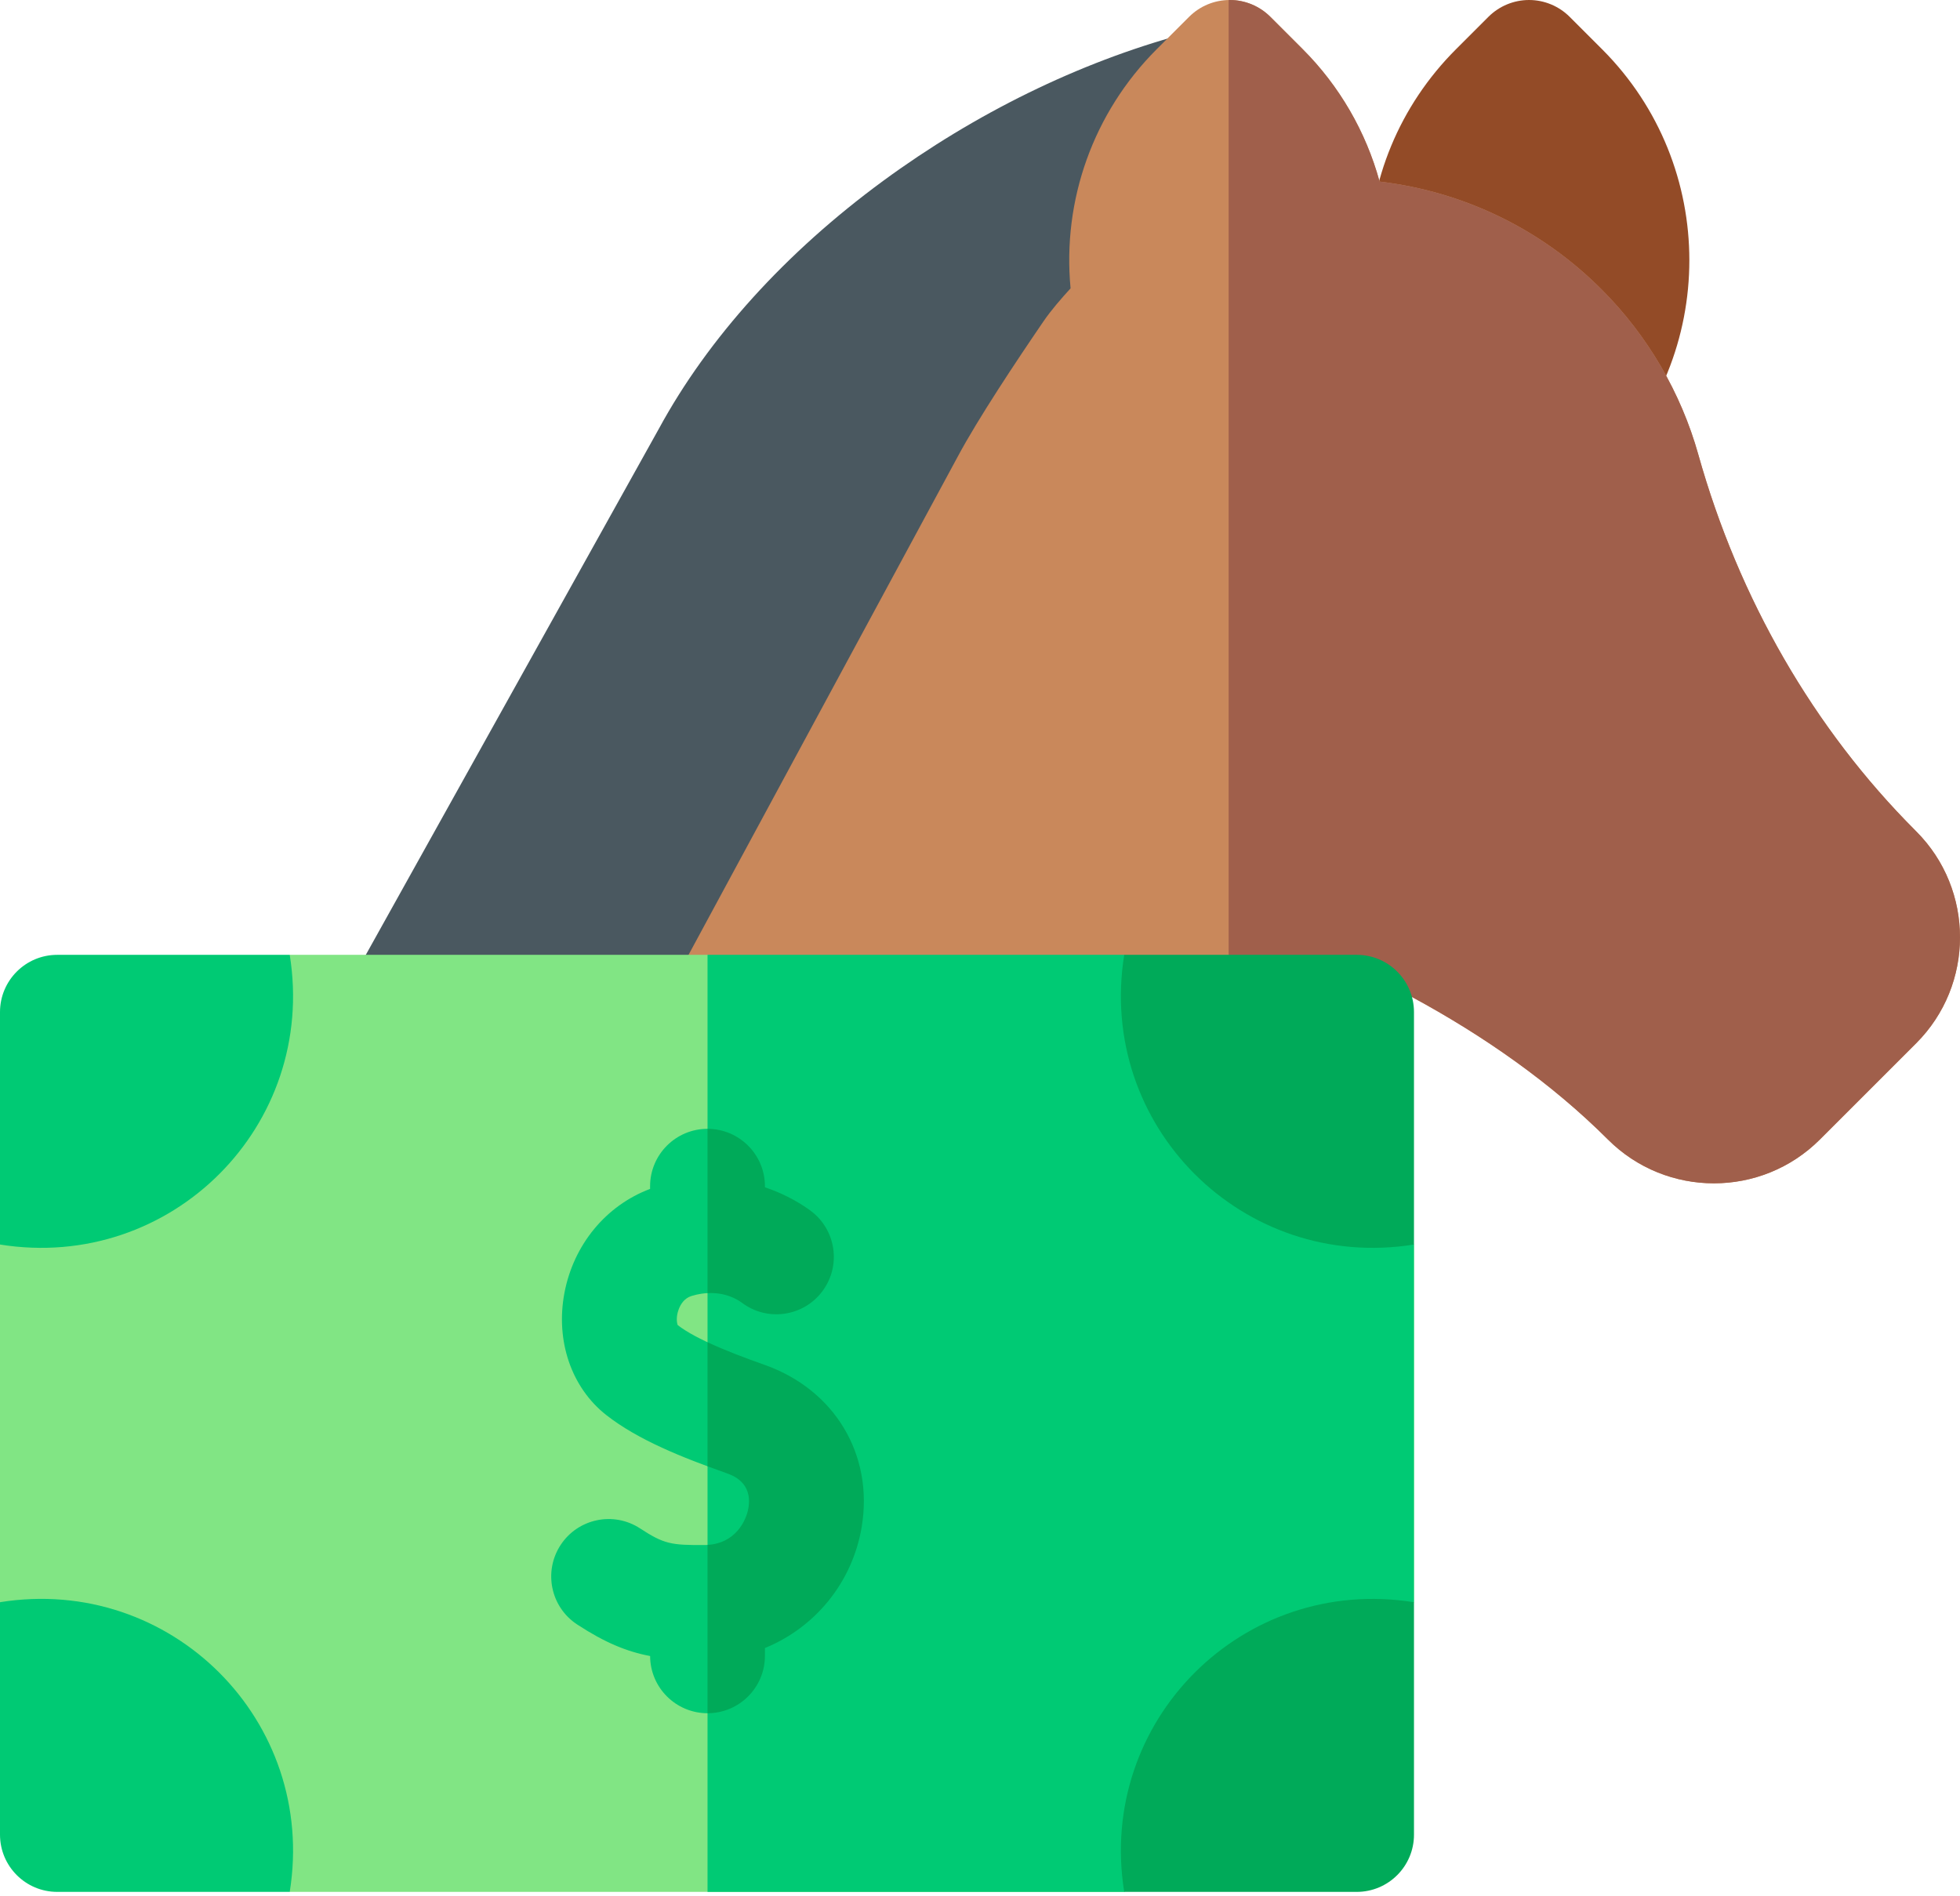 <svg width="62" height="60" viewBox="0 0 62 60" fill="none" xmlns="http://www.w3.org/2000/svg">
<g id="Horse">
<g id="Group">
<path id="Vector" d="M50.678 1.558L49.652 0.532C49.311 0.192 48.849 0 48.368 0C47.886 0 47.424 0.192 47.083 0.532L46.057 1.558C44.274 3.341 43.292 5.712 43.292 8.234C43.292 10.756 44.274 13.127 46.057 14.911C46.398 15.251 46.86 15.443 47.342 15.443H49.393C49.875 15.443 50.337 15.251 50.678 14.91C54.359 11.229 54.359 5.239 50.678 1.558Z" fill="#934B27"/>
<path id="Vector_2" d="M40.718 11.19L39.677 2.623C39.613 2.1 39.325 1.629 38.887 1.335C38.45 1.041 37.906 0.951 37.396 1.09C34.121 1.982 30.848 3.586 27.931 5.727C24.85 7.989 22.399 10.698 20.843 13.564L8.341 36.013C8.085 36.472 8.041 37.019 8.219 37.514C8.398 38.008 8.782 38.401 9.272 38.59L17.59 41.811C17.804 41.894 18.026 41.934 18.245 41.934C18.817 41.934 19.371 41.663 19.72 41.178L40.389 12.471C40.655 12.101 40.773 11.643 40.718 11.19Z" fill="#4A5860"/>
<path id="Vector_3" d="M60.616 26.307C60.616 26.306 60.616 26.306 60.615 26.306L60.584 26.274C57.376 23.062 55.003 18.949 53.722 14.381C53.172 12.422 52.119 10.621 50.676 9.172C48.763 7.25 46.306 6.062 43.64 5.745C43.209 4.171 42.373 2.722 41.21 1.558L40.184 0.532C39.843 0.191 39.381 0 38.899 0C38.418 0 37.956 0.191 37.615 0.532L36.589 1.558C34.583 3.564 33.6 6.334 33.865 9.124C33.571 9.444 33.243 9.825 33.015 10.158C32.128 11.455 30.935 13.253 30.293 14.453L18.408 36.455C18.131 36.967 18.117 37.579 18.368 38.103C18.619 38.627 19.105 39 19.677 39.105L42.616 43.33L44.663 31.545C46.928 32.771 49.072 34.265 50.863 36.055C52.712 37.904 55.719 37.904 57.568 36.055L60.614 33.009C62.461 31.162 62.462 28.155 60.616 26.307Z" fill="#C9885B"/>
<path id="Vector_4" d="M60.615 26.306L60.584 26.274C57.376 23.062 55.003 18.949 53.722 14.381C53.172 12.422 52.12 10.621 50.677 9.172C48.763 7.25 46.306 6.062 43.64 5.745C43.209 4.171 42.373 2.722 41.21 1.558L40.184 0.532C39.843 0.191 39.381 0 38.9 0C38.888 0 38.877 0.001 38.866 0.002V42.639L42.616 43.33L44.663 31.545C46.928 32.771 49.072 34.265 50.863 36.055C52.712 37.904 55.719 37.904 57.568 36.055L60.614 33.009C62.461 31.162 62.462 28.155 60.616 26.306C60.616 26.306 60.616 26.306 60.615 26.306Z" fill="#A05F4B"/>
<path id="Vector_5" d="M22.381 30.212H9.165L0 39.378V50.695L9.165 59.861H35.562L44.727 50.695V39.378L22.381 30.212Z" fill="#81E584"/>
<g id="Group_2">
<path id="Vector_6" d="M9.165 30.212H1.81C0.811 30.212 0 31.023 0 32.023V39.378C5.409 40.245 10.033 35.621 9.165 30.212Z" fill="#00CA74"/>
<path id="Vector_7" d="M9.165 59.861C10.033 54.452 5.409 49.827 0 50.695V58.05C0 59.05 0.811 59.861 1.81 59.861H9.165Z" fill="#00CA74"/>
<path id="Vector_8" d="M22.381 30.212V59.861H35.562L44.727 50.695V39.378L35.562 30.212H22.381Z" fill="#00CA74"/>
<path id="Vector_9" d="M24.182 43.183C23.221 42.844 22.045 42.396 21.439 41.929C21.412 41.872 21.377 41.674 21.468 41.431C21.525 41.276 21.643 41.076 21.878 41.005C22.716 40.753 23.271 41.074 23.471 41.223C24.275 41.824 25.413 41.659 26.014 40.856C26.615 40.052 26.45 38.914 25.647 38.313C25.419 38.143 24.914 37.809 24.197 37.566V37.534C24.197 36.531 23.384 35.717 22.381 35.717C21.378 35.717 20.564 36.531 20.564 37.534V37.618C19.17 38.142 18.143 39.381 17.854 40.912C17.569 42.429 18.076 43.909 19.18 44.775C20.188 45.565 21.598 46.123 22.971 46.608C23.178 46.682 23.81 46.905 23.674 47.715C23.601 48.147 23.229 48.88 22.295 48.886C21.234 48.893 21.009 48.858 20.248 48.361C19.408 47.811 18.282 48.047 17.733 48.886C17.184 49.726 17.419 50.852 18.259 51.401C19.126 51.968 19.818 52.257 20.565 52.398C20.568 53.398 21.38 54.208 22.381 54.208C23.384 54.208 24.197 53.394 24.197 52.391V52.144C25.772 51.501 26.96 50.084 27.257 48.318C27.641 46.033 26.405 43.969 24.182 43.183Z" fill="#00CA74"/>
</g>
<g id="Group_3">
<path id="Vector_10" d="M24.182 43.184C23.602 42.979 22.945 42.734 22.381 42.47V46.395C22.578 46.468 22.775 46.539 22.971 46.609C23.178 46.682 23.81 46.905 23.674 47.716C23.604 48.134 23.251 48.832 22.381 48.882V54.208C23.384 54.208 24.197 53.394 24.197 52.391V52.145C25.772 51.502 26.96 50.084 27.257 48.318C27.641 46.033 26.405 43.969 24.182 43.184Z" fill="#00AA59"/>
<path id="Vector_11" d="M22.381 35.718V40.916C22.939 40.885 23.315 41.106 23.472 41.223C24.275 41.824 25.413 41.66 26.014 40.856C26.615 40.053 26.451 38.914 25.647 38.313C25.419 38.143 24.914 37.809 24.197 37.566V37.534C24.197 36.531 23.384 35.718 22.381 35.718Z" fill="#00AA59"/>
</g>
<path id="Vector_12" d="M42.917 30.212H35.562C34.694 35.621 39.319 40.245 44.728 39.378V32.023C44.728 31.023 43.917 30.212 42.917 30.212Z" fill="#00AA59"/>
<path id="Vector_13" d="M44.728 50.696C39.319 49.828 34.694 54.452 35.562 59.861H42.917C43.917 59.861 44.728 59.05 44.728 58.051V50.696Z" fill="#00AA59"/>
</g>
</g>
</svg>
